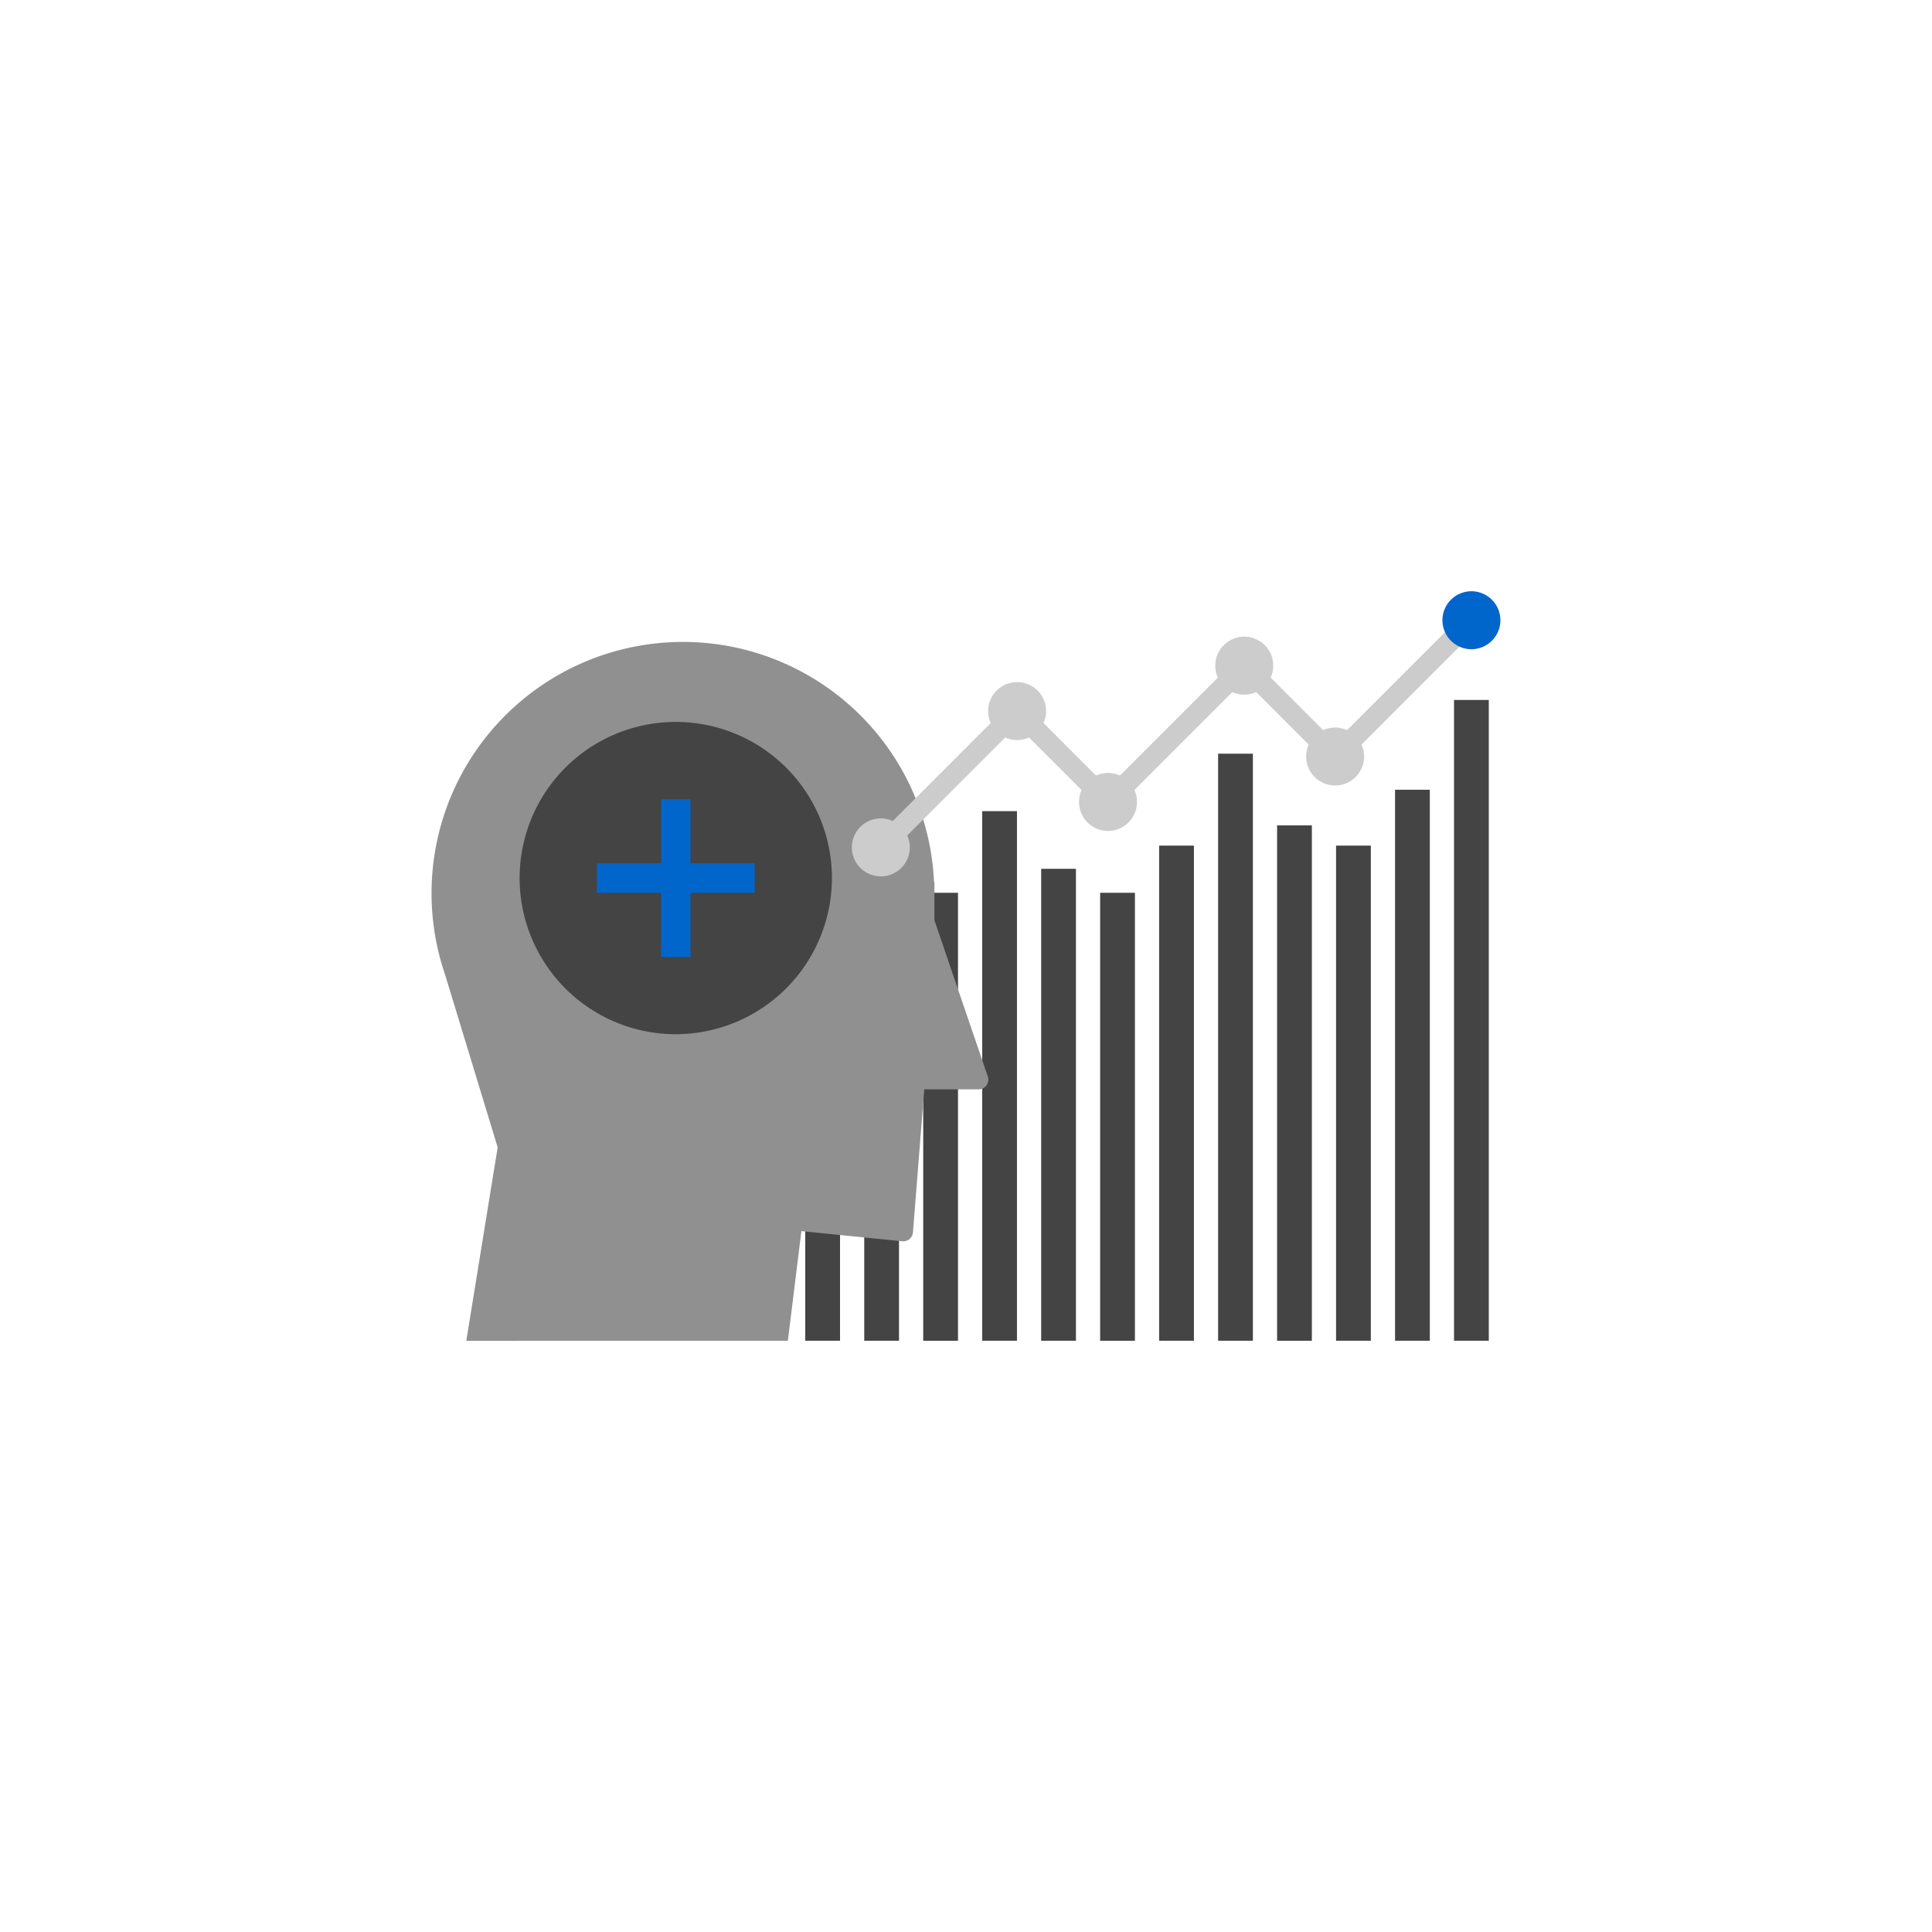<svg xmlns="http://www.w3.org/2000/svg" viewBox="0 0 200 200">
	<defs>
		<style>.cls-1{fill:#444;}.cls-2{fill:#909090;}.cls-3{fill:#0066CC;}.cls-4{fill:#ccc;}</style>
	</defs>
	<title>ZeichenflÃ¤che 3 Kopie 10</title>
	<g id="Ebene_2" data-name="Ebene 2">
		<rect class="cls-1" x="89.465" y="99.773" width="3.6" height="39.02"/>
		<rect class="cls-1" x="95.571" y="92.421" width="3.6" height="46.373"/>
		<rect class="cls-1" x="101.676" y="83.97" width="3.6" height="54.823"/>
		<rect class="cls-1" x="83.36" y="94.319" width="3.6" height="44.474"/>
		<rect class="cls-1" x="107.782" y="89.939" width="3.6" height="48.854"/>
		<rect class="cls-1" x="113.887" y="92.421" width="3.6" height="46.373"/>
		<rect class="cls-1" x="119.993" y="87.538" width="3.6" height="51.255"/>
		<rect class="cls-1" x="126.098" y="78.022" width="3.6" height="60.771"/>
		<rect class="cls-1" x="132.204" y="85.444" width="3.6" height="53.35"/>
		<rect class="cls-1" x="138.309" y="87.538" width="3.6" height="51.255"/>
		<rect class="cls-1" x="144.415" y="81.754" width="3.6" height="57.039"/>
		<rect class="cls-1" x="150.52" y="72.46" width="3.6" height="66.333"/>
		<path class="cls-2" d="M81.56,138.793l1.4-11.347,10.448,1.049a1,1,0,0,0,1.1-.916L95.68,112.77h5.634a1,1,0,0,0,.946-1.323L96.729,95.263V91.3h-.04a26.021,26.021,0,1,0-50.61,9.61l5.439,17.863-3.246,20.025Z"/>
		<path class="cls-1" d="M69.961,107.062A16.164,16.164,0,1,1,86.12,90.9,16.187,16.187,0,0,1,69.961,107.062Z"/>
		<rect class="cls-3" x="68.432" y="82.729" width="3.047" height="16.336"/>
		<rect class="cls-3" x="61.793" y="89.374" width="16.331" height="3.047"/>
		<polygon class="cls-4" points="113.036 82.416 112.597 82.416 112.283 82.105 106.202 76.021 107.699 74.524 113.78 80.61 113.034 81.356 113.036 82.416"/>
		<polygon class="cls-4" points="136.551 77.713 136.113 77.713 135.798 77.403 129.717 71.318 131.215 69.822 137.295 75.907 136.549 76.653 136.551 77.713"/>
		<polygon class="cls-4" points="140.315 77.713 139.876 77.713 139.874 76.653 139.128 75.907 149.911 65.118 151.409 66.615 140.315 77.713"/>
		<polygon class="cls-4" points="116.8 82.416 116.361 82.416 116.359 81.356 115.613 80.609 126.396 69.821 127.893 71.318 116.8 82.416"/>
		<polygon class="cls-4" points="93.286 87.119 92.847 87.119 92.845 86.059 92.099 85.313 102.882 74.525 104.379 76.021 93.286 87.119"/>
		<path class="cls-4" d="M91.182,90.721a3,3,0,1,1,3-3,3,3,0,0,1-3,3"/>
		<path class="cls-4" d="M105.291,76.612a3,3,0,1,1,3-3,3,3,0,0,1-3,3"/>
		<path class="cls-4" d="M114.7,86.018a3,3,0,1,1,3-3,3,3,0,0,1-3,3"/>
		<path class="cls-4" d="M128.806,71.91a3,3,0,1,1,3-3,3,3,0,0,1-3,3"/>
		<path class="cls-4" d="M138.211,81.315a3,3,0,1,1,3-3,3,3,0,0,1-3,3"/>
		<path class="cls-3" d="M152.32,67.207a3,3,0,1,1,3-3,3,3,0,0,1-3,3"/>
	</g>
</svg>